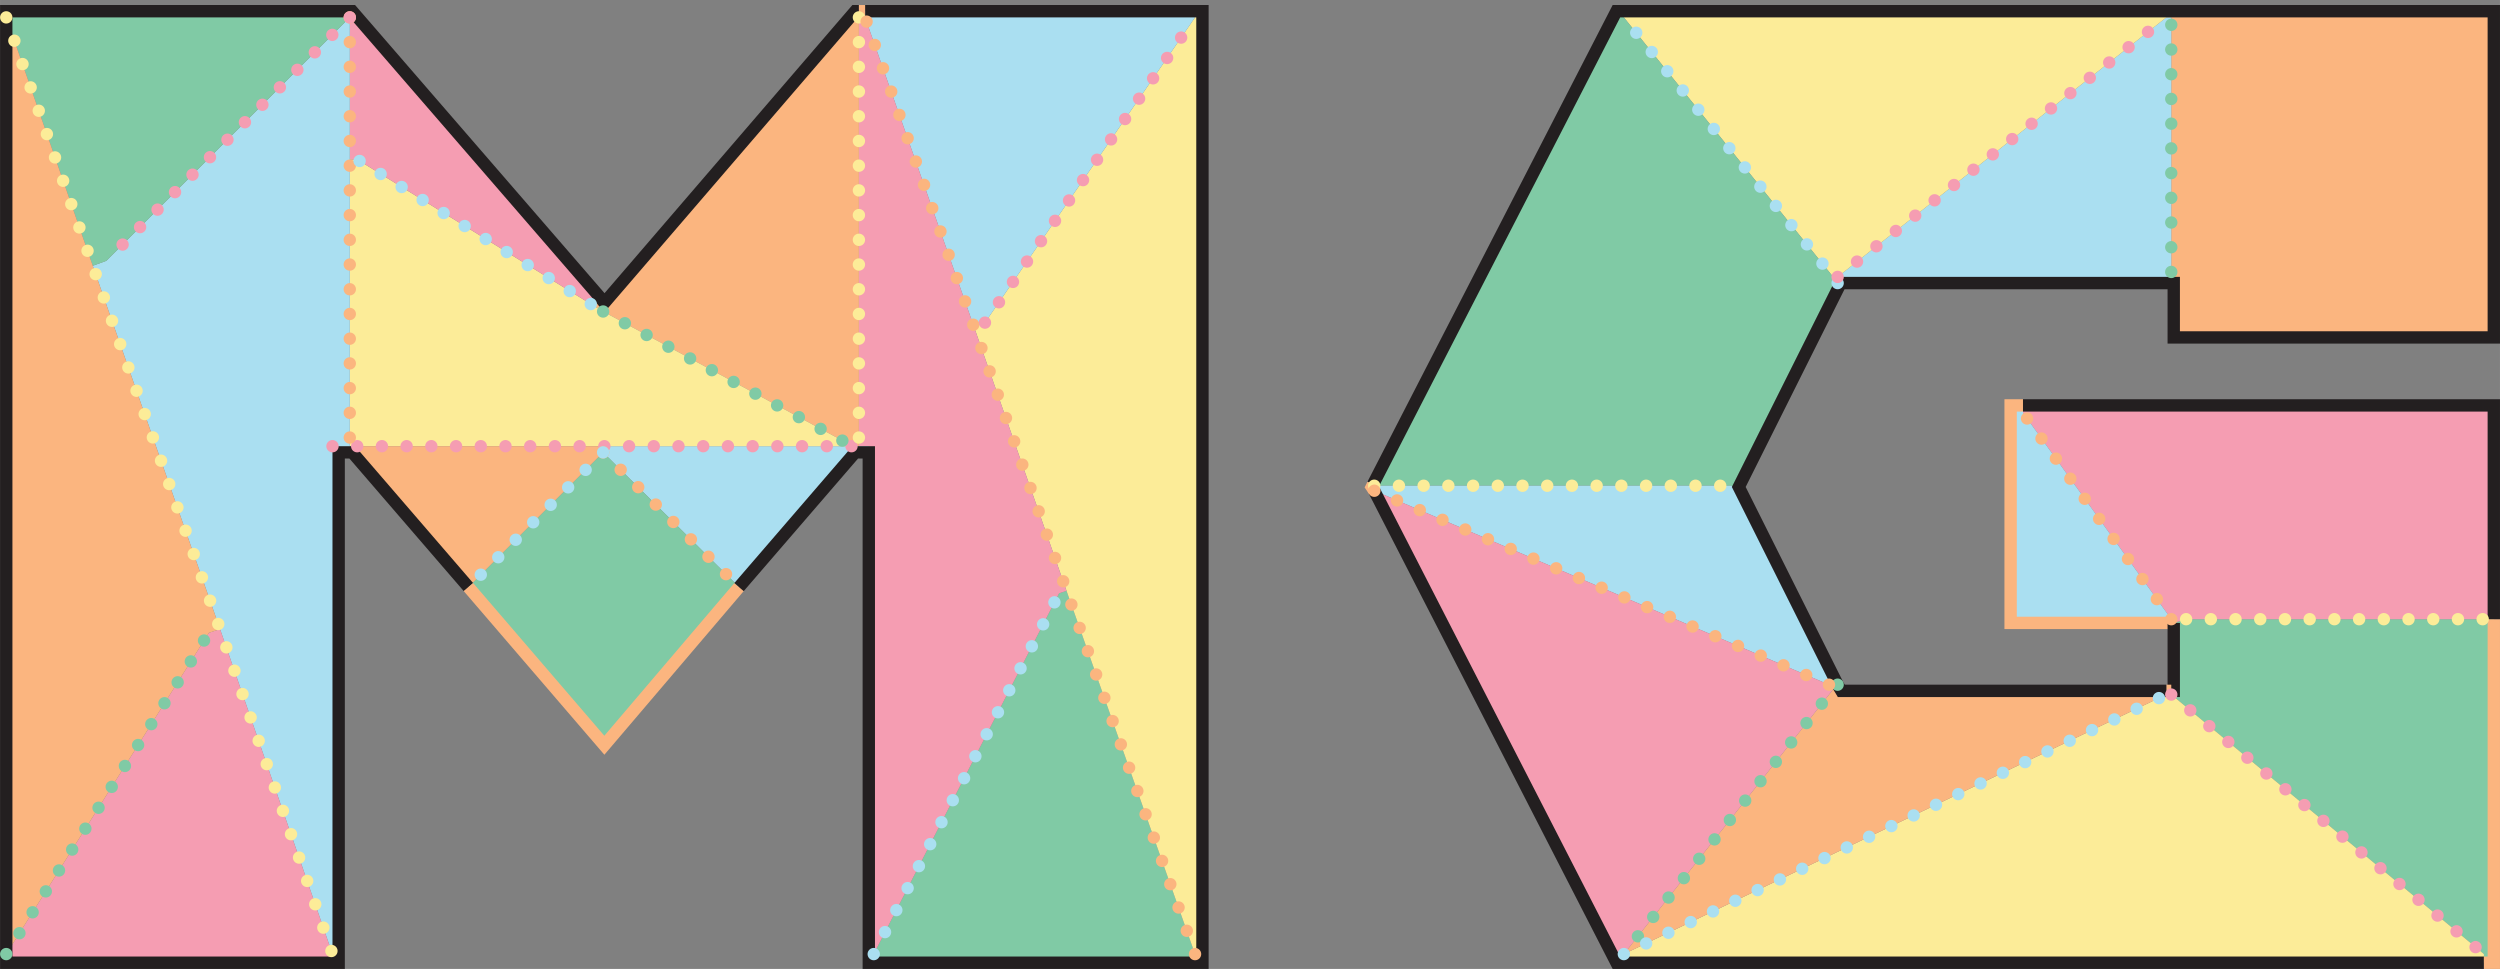 <?xml version="1.0" encoding="UTF-8" standalone="no"?>
<!-- Created with Inkscape (http://www.inkscape.org/) -->

<svg
   xmlns:dc="http://purl.org/dc/elements/1.1/"
   xmlns:cc="http://creativecommons.org/ns#"
   xmlns:rdf="http://www.w3.org/1999/02/22-rdf-syntax-ns#"
   xmlns:svg="http://www.w3.org/2000/svg"
   xmlns="http://www.w3.org/2000/svg"
   xmlns:sodipodi="http://sodipodi.sourceforge.net/DTD/sodipodi-0.dtd"
   xmlns:inkscape="http://www.inkscape.org/namespaces/inkscape"
   width="57.095mm"
   height="22.128mm"
   viewBox="0 0 202.304 78.407"
   id="svg4244"
   version="1.1"
   inkscape:version="0.91 r13725"
   sodipodi:docname="logo_website.svg">
  <rect x="0" y="0" width="202.304" height="78.407" fill="#808080" stroke="none"/>
  <defs
     id="defs4246" />
  <sodipodi:namedview
     id="base"
     pagecolor="#ffffff"
     bordercolor="#666666"
     borderopacity="1.0"
     inkscape:pageopacity="0.0"
     inkscape:pageshadow="2"
     inkscape:zoom="0.49497475"
     inkscape:cx="104.01864"
     inkscape:cy="-112.47173"
     inkscape:document-units="px"
     inkscape:current-layer="layer1"
     showgrid="false"
     inkscape:window-width="1920"
     inkscape:window-height="1017"
     inkscape:window-x="-8"
     inkscape:window-y="-8"
     inkscape:window-maximized="1"
     showguides="true"
     inkscape:guide-bbox="true"
     fit-margin-top="0"
     fit-margin-left="0"
     fit-margin-right="0"
     fit-margin-bottom="0">
    <sodipodi:guide
       position="-177.486,661.597"
       orientation="0,1"
       id="guide3397" />
    <sodipodi:guide
       position="-246.177,744.429"
       orientation="0,1"
       id="guide3399" />
  </sodipodi:namedview>
  <g
     inkscape:label="Layer 1"
     inkscape:groupmode="layer"
     id="layer1"
     transform="translate(-284.562,-544.587)">
    <g
       transform="translate(243.966,444.094)"
       id="g278">
      <g
         id="XMLID_2_">
        <g
           id="g281">
          <polygon
             style="fill:#80caa5"
             points="217.5,150.6 242.3,150.6 242.4,150.6 242.4,178.4 241.6,178.4 241.6,177.7 216.3,156.7 216.3,156.4 216.5,156.4 216.5,150.9 "
             id="polygon283" />
          <polygon
             style="fill:#f59db2"
             points="204.3,133.3 242.4,133.3 242.4,150.6 242.3,150.6 217.5,150.6 216.5,150.9 216.3,150.9 216.3,150.6 204.3,133.9 "
             id="polygon285" />
          <polygon
             style="fill:#fbb57f"
             points="242.4,101.4 242.4,127.8 216.5,127.8 216.5,123.4 216.3,123.4 216.3,122.5 216.3,101.9 216.3,101.4 "
             id="polygon287" />
          <polygon
             style="fill:#fcec98"
             points="241.6,177.7 241.6,178.4 172,178.4 172,177.7 215.9,156.7 215.9,156.4 216.3,156.4 216.3,156.7 "
             id="polygon289" />
          <polygon
             style="fill:#aadff1"
             points="203.3,150.9 203.3,133.3 204.3,133.3 204.3,133.9 216.3,150.6 216.3,150.9 "
             id="polygon291" />
          <polygon
             style="fill:#aadff1"
             points="216.3,101.9 216.3,122.5 216.3,123.4 189.6,123.4 189.5,123.5 189.3,123.4 189.1,123.1 189.3,122.9 215.9,101.9 "
             id="polygon293" />
          <polygon
             style="fill:#fcec98"
             points="216.3,101.9 215.9,101.9 189.3,122.9 189.1,123.1 172,101.9 172,101.4 216.3,101.4 "
             id="polygon295" />
          <polygon
             style="fill:#fbb57f"
             points="215.9,156.7 172,177.7 189,156.2 189.3,155.9 189.3,155.9 189.6,156.4 215.9,156.4 "
             id="polygon297" />
          <polygon
             style="fill:#80caa5"
             points="189.1,123.1 189.3,123.4 189.5,123.5 181.3,139.9 180.6,139.8 151.8,139.8 151.7,139.7 171.4,101.4 172,101.4 172,101.9 "
             id="polygon299" />
          <polygon
             style="fill:#aadff1"
             points="151.7,139.7 151.8,139.8 180.6,139.8 181.3,139.9 189.3,155.9 189.3,155.9 189,156.2 188.6,155.9 151.8,140.2 151.8,140.2 151.6,139.9 "
             id="polygon301" />
          <polygon
             style="fill:#f59db2"
             points="172,177.7 172,178.4 171.4,178.4 151.8,140.2 151.8,140.2 188.6,155.9 189,156.2 "
             id="polygon303" />
          <polygon
             style="fill:#80caa5"
             points="137.9,177.7 137.9,178.4 110.9,178.4 110.9,177.7 111.3,177.7 126.3,148.5 126.9,148.3 137.3,177.7 "
             id="polygon305" />
          <polygon
             style="fill:#fcec98"
             points="137.9,101.4 137.9,177.7 137.3,177.7 126.9,148.3 119.4,126.9 120.3,126.6 137.3,101.9 137.3,101.4 "
             id="polygon307" />
          <polygon
             style="fill:#aadff1"
             points="120.3,126.6 119.4,126.9 110.6,101.9 110.6,101.4 137.3,101.4 137.3,101.9 "
             id="polygon309" />
          <polygon
             style="fill:#f59db2"
             points="126.3,148.5 111.3,177.7 110.9,177.7 110.9,137.1 110.9,136.6 110.1,136.6 110.1,101.9 110.1,101.4 110.6,101.4 110.6,101.9 119.4,126.9 126.9,148.3 "
             id="polygon311" />
          <polygon
             style="fill:#aadff1"
             points="110.1,136.6 110.9,136.6 110.9,137.1 109.8,137.1 100.4,148 100.3,147.9 89.4,137.1 89.4,136.6 109.6,136.6 "
             id="polygon313" />
          <polygon
             style="fill:#fbb57f"
             points="110.1,101.4 110.1,101.9 110.1,136.6 109.6,136.6 89.4,125.7 88.4,125.1 89.1,124.5 89.5,125 109.8,101.4 "
             id="polygon315" />
          <polygon
             style="fill:#fcec98"
             points="109.6,136.6 89.4,136.6 69.1,136.6 68.9,136.6 68.9,113.4 69.5,113.4 88.4,125.1 89.4,125.7 "
             id="polygon317" />
          <polygon
             style="fill:#80caa5"
             points="89.4,137.1 100.3,147.9 100.4,148 89.5,160.8 78.5,148 "
             id="polygon319" />
          <polygon
             style="fill:#fbb57f"
             points="69.1,137.1 69.1,136.6 89.4,136.6 89.4,137.1 78.5,148 "
             id="polygon321" />
          <polygon
             style="fill:#f59db2"
             points="88.4,125.1 69.5,113.4 68.9,113.4 68.9,101.9 68.9,101.4 69.1,101.4 89.1,124.5 "
             id="polygon323" />
          <polygon
             style="fill:#aadff1"
             points="49.2,121.6 68.9,101.9 68.9,113.4 68.9,136.6 69.1,136.6 69.1,137.1 68,137.1 68,177.7 67.5,177.7 58.4,151.4 48.1,122 "
             id="polygon325" />
          <polygon
             style="fill:#80caa5"
             points="68.9,101.9 49.2,121.6 48.1,122 41.1,101.9 41.1,101.9 41.1,101.4 68.9,101.4 "
             id="polygon327" />
          <polygon
             style="fill:#f59db2"
             points="68,177.7 68,178.4 41.1,178.4 41.1,177.7 41.1,177.7 57.5,151.7 58.4,151.4 67.5,177.7 "
             id="polygon329" />
          <polygon
             style="fill:#fbb57f"
             points="58.4,151.4 57.5,151.7 41.1,177.7 41.1,177.7 41.1,101.9 41.1,101.9 48.1,122 "
             id="polygon331" />
        </g>
        <g
           id="g333">
          <polyline
             style="fill:none;stroke:#231f20;stroke-miterlimit:10"
             stroke-miterlimit="10"
             points="78.5,148 69.1,137.1 68,137.1 68,177.7 68,178.4       41.1,178.4 41.1,177.7 41.1,101.9 41.1,101.4 68.9,101.4 69.1,101.4 89.1,124.5 89.5,125 109.8,101.4 110.1,101.4     "
             id="polyline335" />
          <polyline
             style="fill:none;stroke:#fbb57f;stroke-miterlimit:10"
             stroke-miterlimit="10"
             points="100.4,148 89.5,160.8 78.5,148     "
             id="polyline337" />
          <polyline
             style="fill:none;stroke:#231f20;stroke-miterlimit:10"
             stroke-miterlimit="10"
             points="110.6,101.4 137.3,101.4 137.9,101.4 137.9,177.7       137.9,178.4 110.9,178.4 110.9,177.7 110.9,137.1 109.8,137.1 100.4,148     "
             id="polyline339" />
          <line
             style="fill:none;stroke:#fbb57f;stroke-miterlimit:10"
             stroke-miterlimit="10"
             x1="110.1"
             y1="101.4"
             x2="110.6"
             y2="101.4"
             id="line341" />
          <polyline
             style="fill:none;stroke:#fbb57f;stroke-miterlimit:10"
             stroke-miterlimit="10"
             points="216.5,150.9 216.3,150.9 203.3,150.9 203.3,133.3       204.3,133.3     "
             id="polyline343" />
          <polyline
             style="fill:none;stroke:#231f20;stroke-miterlimit:10"
             stroke-miterlimit="10"
             points="216.3,156.4 216.5,156.4 216.5,150.9     "
             id="polyline345" />
          <line
             style="fill:none;stroke:#fbb57f;stroke-miterlimit:10"
             stroke-miterlimit="10"
             x1="215.9"
             y1="156.4"
             x2="216.3"
             y2="156.4"
             id="line347" />
          <polyline
             style="fill:none;stroke:#231f20;stroke-miterlimit:10"
             stroke-miterlimit="10"
             points="151.7,139.7 171.4,101.4 172,101.4 216.3,101.4       242.4,101.4 242.4,127.8 216.5,127.8 216.5,123.4 216.3,123.4 189.6,123.4 189.5,123.5 181.3,139.9 189.3,155.9 189.6,156.4       215.9,156.4     "
             id="polyline349" />
          <polyline
             style="fill:none;stroke:#fbb57f;stroke-miterlimit:10"
             stroke-miterlimit="10"
             points="151.8,140.2 151.6,139.9 151.7,139.7     "
             id="polyline351" />
          <polyline
             style="fill:none;stroke:#231f20;stroke-miterlimit:10"
             stroke-miterlimit="10"
             points="241.6,178.4 172,178.4 171.4,178.4 151.8,140.2     "
             id="polyline353" />
          <polyline
             style="fill:none;stroke:#fbb57f;stroke-miterlimit:10"
             stroke-miterlimit="10"
             points="242.4,150.6 242.4,178.4 241.6,178.4     "
             id="polyline355" />
          <polyline
             style="fill:none;stroke:#231f20;stroke-miterlimit:10"
             stroke-miterlimit="10"
             points="204.3,133.3 242.4,133.3 242.4,150.6     "
             id="polyline357" />
          <polyline
             style="fill:none;stroke:#f59db2;stroke-linecap:round;stroke-miterlimit:10;stroke-dasharray:0, 2"
             stroke-miterlimit="10"
             points="      67.5,136.6 68.9,136.6 69.1,136.6 89.4,136.6 109.6,136.6 110.1,136.6 110.9,136.6 111.3,136.6     "
             id="polyline359" />
          <polyline
             style="fill:none;stroke:#fbb57f;stroke-linecap:round;stroke-miterlimit:10;stroke-dasharray:0, 2"
             stroke-miterlimit="10"
             points="      68.9,101.9 68.9,113.4 68.9,136.6     "
             id="polyline361" />
          <line
             style="fill:none;stroke:#fcec98;stroke-linecap:round;stroke-miterlimit:10;stroke-dasharray:0, 2"
             stroke-miterlimit="10"
             x1="110.1"
             y1="101.9"
             x2="110.1"
             y2="136.6"
             id="line363" />
          <line
             style="fill:none;stroke:#80caa5;stroke-linecap:round;stroke-miterlimit:10;stroke-dasharray:0, 2"
             stroke-miterlimit="10"
             x1="89.4"
             y1="125.7"
             x2="109.6"
             y2="136.6"
             id="line365" />
          <polyline
             style="fill:none;stroke:#fcec98;stroke-linecap:round;stroke-miterlimit:10;stroke-dasharray:0, 2"
             stroke-miterlimit="10"
             points="      41.1,101.9 48.1,122 58.4,151.4 67.5,177.7     "
             id="polyline367" />
          <line
             style="fill:none;stroke:#80caa5;stroke-linecap:round;stroke-miterlimit:10;stroke-dasharray:0, 2"
             stroke-miterlimit="10"
             x1="41.1"
             y1="177.7"
             x2="57.5"
             y2="151.7"
             id="line369" />
          <line
             style="fill:none;stroke:#fbb57f;stroke-linecap:round;stroke-miterlimit:10;stroke-dasharray:0, 2"
             stroke-miterlimit="10"
             x1="89.4"
             y1="137.1"
             x2="100.3"
             y2="147.9"
             id="line371" />
          <polyline
             style="fill:none;stroke:#aadff1;stroke-linecap:round;stroke-miterlimit:10;stroke-dasharray:0, 2"
             stroke-miterlimit="10"
             points="      89.4,137.1 78.5,148 78.4,148.1     "
             id="polyline373" />
          <line
             style="fill:none;stroke:#f59db2;stroke-linecap:round;stroke-miterlimit:10;stroke-dasharray:0, 2"
             stroke-miterlimit="10"
             x1="68.9"
             y1="101.9"
             x2="49.2"
             y2="121.6"
             id="line375" />
          <polyline
             style="fill:none;stroke:#fbb57f;stroke-linecap:round;stroke-miterlimit:10;stroke-dasharray:0, 2"
             stroke-miterlimit="10"
             points="      137.3,177.7 126.9,148.3 119.4,126.9 110.6,101.9     "
             id="polyline377" />
          <line
             style="fill:none;stroke:#f59db2;stroke-linecap:round;stroke-miterlimit:10;stroke-dasharray:0, 2"
             stroke-miterlimit="10"
             x1="120.3"
             y1="126.6"
             x2="137.3"
             y2="101.9"
             id="line379" />
          <line
             style="fill:none;stroke:#aadff1;stroke-linecap:round;stroke-miterlimit:10;stroke-dasharray:0, 2"
             stroke-miterlimit="10"
             x1="111.3"
             y1="177.7"
             x2="126.3"
             y2="148.5"
             id="line381" />
          <line
             style="fill:none;stroke:#aadff1;stroke-linecap:round;stroke-miterlimit:10;stroke-dasharray:0, 2"
             stroke-miterlimit="10"
             x1="88.4"
             y1="125.1"
             x2="69.5"
             y2="113.4"
             id="line383" />
          <line
             style="fill:none;stroke:#fcec98;stroke-linecap:round;stroke-miterlimit:10;stroke-dasharray:0, 2"
             stroke-miterlimit="10"
             x1="217.5"
             y1="150.6"
             x2="242.3"
             y2="150.6"
             id="line385" />
          <line
             style="fill:none;stroke:#fbb57f;stroke-linecap:round;stroke-miterlimit:10;stroke-dasharray:0, 2"
             stroke-miterlimit="10"
             x1="216.3"
             y1="150.6"
             x2="204.3"
             y2="133.9"
             id="line387" />
          <polyline
             style="fill:none;stroke:#aadff1;stroke-linecap:round;stroke-miterlimit:10;stroke-dasharray:0, 2"
             stroke-miterlimit="10"
             points="      189.3,123.4 189.1,123.1 172,101.9     "
             id="polyline389" />
          <polyline
             style="fill:none;stroke:#80caa5;stroke-linecap:round;stroke-miterlimit:10;stroke-dasharray:0, 2"
             stroke-miterlimit="10"
             points="      189.3,155.9 189,156.2 172,177.7     "
             id="polyline391" />
          <line
             style="fill:none;stroke:#fcec98;stroke-linecap:round;stroke-miterlimit:10;stroke-dasharray:0, 2"
             stroke-miterlimit="10"
             x1="151.8"
             y1="139.8"
             x2="180.6"
             y2="139.8"
             id="line393" />
          <line
             style="fill:none;stroke:#f59db2;stroke-linecap:round;stroke-miterlimit:10;stroke-dasharray:0, 2"
             stroke-miterlimit="10"
             x1="216.3"
             y1="156.7"
             x2="241.6"
             y2="177.7"
             id="line395" />
          <polyline
             style="fill:none;stroke:#80caa5;stroke-linecap:round;stroke-miterlimit:10;stroke-dasharray:0, 2"
             stroke-miterlimit="10"
             points="      216.3,122.5 216.3,101.9 216.3,101.4 216.3,101     "
             id="polyline397" />
          <line
             style="fill:none;stroke:#f59db2;stroke-linecap:round;stroke-miterlimit:10;stroke-dasharray:0, 2"
             stroke-miterlimit="10"
             x1="189.3"
             y1="122.9"
             x2="215.9"
             y2="101.9"
             id="line399" />
          <line
             style="fill:none;stroke:#aadff1;stroke-linecap:round;stroke-miterlimit:10;stroke-dasharray:0, 2"
             stroke-miterlimit="10"
             x1="172"
             y1="177.7"
             x2="215.9"
             y2="156.7"
             id="line401" />
          <line
             style="fill:none;stroke:#fbb57f;stroke-linecap:round;stroke-miterlimit:10;stroke-dasharray:0, 2"
             stroke-miterlimit="10"
             x1="188.6"
             y1="155.9"
             x2="151.8"
             y2="140.2"
             id="line403" />
        </g>
      </g>
    </g>
  </g>
</svg>

